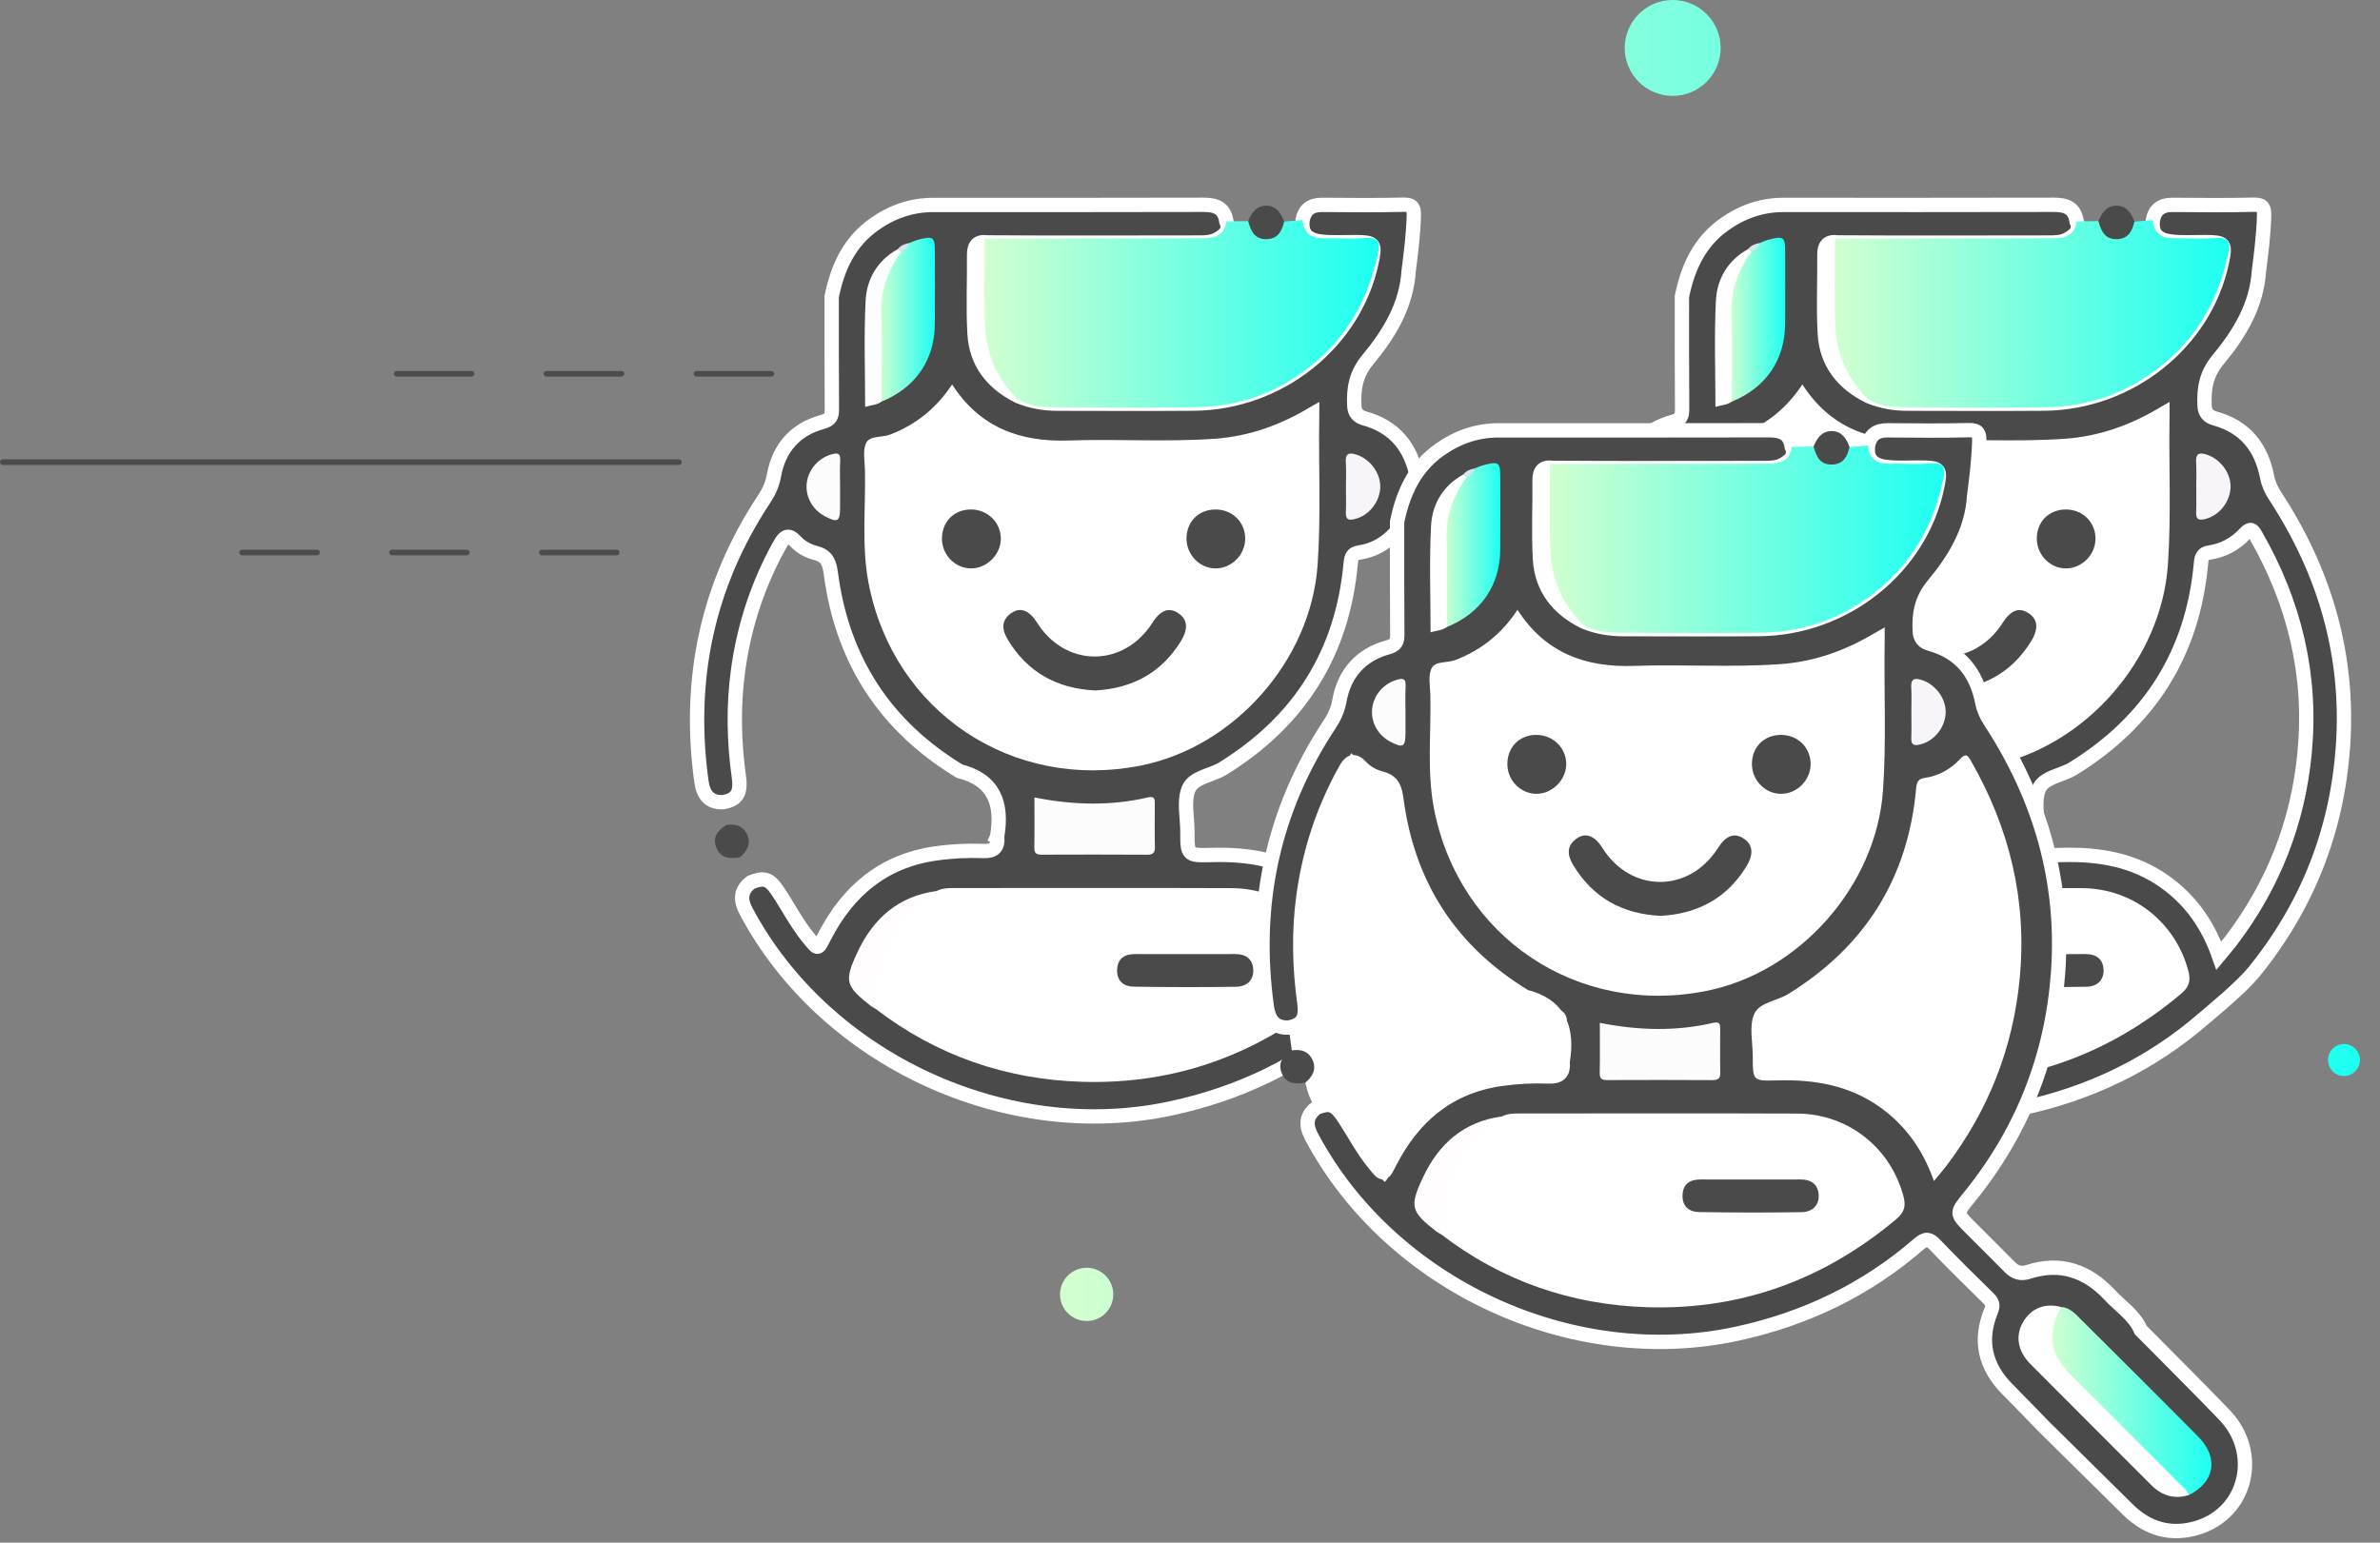 <?xml version="1.0" encoding="utf-8"?>
<!-- Generator: Adobe Illustrator 16.0.2, SVG Export Plug-In . SVG Version: 6.00 Build 0)  -->
<!DOCTYPE svg PUBLIC "-//W3C//DTD SVG 1.1//EN" "http://www.w3.org/Graphics/SVG/1.1/DTD/svg11.dtd">
<svg version="1.1" id="Layer_1" xmlns="http://www.w3.org/2000/svg" xmlns:xlink="http://www.w3.org/1999/xlink" x="0px" y="0px"
	 width="166.036px" height="107.636px" viewBox="0 0 166.036 107.636" enable-background="new 0 0 166.036 107.636"
	 xml:space="preserve">
<rect x="0" y="0" width="166.036" height="107.636" fill="#808080" stroke="none"/>
<g>
	<g>
		
			<linearGradient id="SVGID_1_" gradientUnits="userSpaceOnUse" x1="-172.531" y1="46.084" x2="-81.844" y2="46.084" gradientTransform="matrix(1 0 0 1 246.481 0)">
			<stop  offset="0" style="stop-color:#D3FFCF"/>
			<stop  offset="1" style="stop-color:#1DFFF2"/>
		</linearGradient>
		<path fill-rule="evenodd" clip-rule="evenodd" fill="url(#SVGID_1_)" d="M116.688,0c-1.84,0-3.344,1.498-3.344,3.345
			c0,1.849,1.504,3.345,3.344,3.345c1.852,0,3.35-1.497,3.35-3.345C120.037,1.498,118.539,0,116.688,0z M75.808,88.455
			c-1.021,0-1.857,0.832-1.857,1.858c0,1.026,0.836,1.856,1.857,1.856c1.028,0,1.858-0.83,1.858-1.856
			C77.666,89.287,76.836,88.455,75.808,88.455z M163.523,72.842c-0.615,0-1.115,0.504-1.115,1.118c0,0.615,0.5,1.114,1.115,1.114
			s1.114-0.499,1.114-1.114C164.638,73.346,164.139,72.842,163.523,72.842z"/>
	</g>
</g>
<path fill="#4C4C4C" d="M53.813,26.276h-5.23c-0.104,0-0.197-0.089-0.197-0.198c0-0.107,0.093-0.196,0.197-0.196h5.23
	c0.104,0,0.197,0.088,0.197,0.196C54.011,26.188,53.918,26.276,53.813,26.276z M43.358,26.276h-5.23
	c-0.104,0-0.197-0.089-0.197-0.198c0-0.107,0.093-0.196,0.197-0.196h5.23c0.104,0,0.197,0.088,0.197,0.196
	C43.556,26.188,43.463,26.276,43.358,26.276z M32.897,26.276h-5.225c-0.11,0-0.197-0.089-0.197-0.198
	c0-0.107,0.087-0.196,0.197-0.196h5.225c0.11,0,0.197,0.088,0.197,0.196C33.095,26.188,33.008,26.276,32.897,26.276z"/>
<path fill="#4C4C4C" d="M43.027,38.746h-5.225c-0.11,0-0.197-0.087-0.197-0.196s0.087-0.196,0.197-0.196h5.225
	c0.11,0,0.197,0.087,0.197,0.196S43.138,38.746,43.027,38.746z M32.572,38.746h-5.225c-0.11,0-0.197-0.087-0.197-0.196
	s0.087-0.196,0.197-0.196h5.225c0.11,0,0.197,0.087,0.197,0.196S32.683,38.746,32.572,38.746z M22.117,38.746h-5.23
	c-0.104,0-0.191-0.087-0.191-0.196s0.088-0.196,0.191-0.196h5.23c0.104,0,0.197,0.087,0.197,0.196S22.222,38.746,22.117,38.746z"/>
<path fill="#4C4C4C" d="M47.369,32.441H0.197C0.087,32.441,0,32.353,0,32.244c0-0.107,0.087-0.196,0.197-0.196h47.172
	c0.105,0,0.198,0.088,0.198,0.196C47.567,32.353,47.475,32.441,47.369,32.441z"/>
<path fill="#4B4A4B" stroke="#FFFFFF" stroke-miterlimit="10" d="M97.925,67.81c3.716-4.571,5.787-9.833,6.207-15.677
	c0.456-6.355-1.24-12.201-4.727-17.525c-0.271-0.414-0.467-0.84-0.561-1.323c-0.402-2.083-1.546-3.512-3.639-4.088
	c-0.463-0.128-0.701-0.387-0.725-0.887c-0.057-1.184,0.105-2.207,0.942-3.214c1.483-1.784,2.701-3.769,2.851-6.204
	c0.165-1.27,0.323-2.54,0.359-3.824c0.016-0.546-0.07-0.8-0.717-0.785c-1.892,0.046-3.785,0.026-5.678,0.012
	c-0.755-0.006-1.216,0.31-1.363,1.059c-0.11,0.905,0.27,1.375,1.272,1.498c0.801,0.098,1.61,0.033,2.415,0.041
	c1.326,0.013,1.401,0.102,1.128,1.387c-1.197,5.637-6.452,9.833-12.416,9.882c-3.159,0.026-6.319,0.006-9.479,0.004
	c-0.944,0-1.86-0.153-2.736-0.52c-1.808-0.898-2.95-2.313-3.07-4.354c-0.107-1.831-0.011-3.671-0.031-5.506
	c-0.007-0.666,0.253-0.966,0.922-0.872c4.924,0.037,9.849,0.011,14.772,0.01c0.453,0,0.912-0.014,1.314-0.248
	c0.467-0.271,0.864-0.598,0.586-1.232c-0.129-0.933-0.731-1.157-1.584-1.154C77.681,14.308,71.392,14.3,65.103,14.3
	c-1.531,0-2.898,0.482-4.14,1.369c-1.733,1.238-2.533,3.013-2.942,5.022c0.002,2.611-0.008,5.222,0.014,7.833
	c0.004,0.516-0.082,0.758-0.672,0.919C55.49,29.955,54.342,31.256,54,33.15c-0.114,0.634-0.343,1.141-0.68,1.65
	c-3.969,6.001-5.362,12.579-4.393,19.684c0.123,0.9,0.496,1.531,1.531,1.483c0.934-0.171,1.245-0.619,1.091-1.736
	c-0.348-2.505-0.399-5.01-0.052-7.515c0.431-3.098,1.396-6.021,2.929-8.754c0.307-0.547,0.578-0.718,1.071-0.189
	c0.378,0.405,0.887,0.682,1.412,0.813c0.822,0.204,0.963,0.737,1.063,1.484c0.799,6,3.786,10.591,8.972,13.737
	c2.415,0.604,2.998,2.274,2.628,4.505c-0.005,0.029-0.008,0.04-0.01,0.045c0.003,0.001,0.005,0.01,0.009,0.051
	c0.061,0.699-0.233,0.996-0.953,0.968c-1.127-0.043-2.249,0.012-3.373,0.174c-3.634,0.525-6.085,2.611-7.72,5.776
	c-0.487,0.944-0.431,0.959-1.106,0.136c-0.845-1.028-1.44-2.215-2.178-3.311c-0.569-0.847-0.953-0.95-1.846-0.592
	c-0.755,0.57-0.762,1.234-0.339,2.029c5.515,10.366,18.153,16.21,29.628,13.747c4.783-1.026,9.043-3.063,12.733-6.264
	C94.917,70.638,97.03,68.91,97.925,67.81z M95.473,66.674c-0.754-2.141-1.95-3.846-3.725-5.123
	c-2.169-1.562-4.629-1.973-7.233-1.897c-1.678,0.048-1.681,0.009-1.679-1.646c0.001-1-0.267-2.113,0.089-2.967
	c0.343-0.825,1.587-0.923,2.394-1.422c5.346-3.309,8.35-8.065,8.912-14.337c0.036-0.413,0.131-0.667,0.569-0.728
	c0.996-0.139,1.837-0.61,2.508-1.333c0.394-0.424,0.531-0.237,0.743,0.132c2.703,4.709,3.924,9.745,3.407,15.179
	c-0.462,4.86-2.185,9.22-5.131,13.104C96.077,65.966,95.801,66.276,95.473,66.674z"/>
<linearGradient id="SVGID_2_" gradientUnits="userSpaceOnUse" x1="68.356" y1="21.896" x2="96.19" y2="21.896">
	<stop  offset="0" style="stop-color:#D3FFCF"/>
	<stop  offset="1" style="stop-color:#1DFFF2"/>
</linearGradient>
<path fill-rule="evenodd" clip-rule="evenodd" fill="url(#SVGID_2_)" d="M90.876,15.354c0.059,0.929,0.603,1.28,1.479,1.27
	c0.968-0.012,1.94,0.058,2.902-0.021c0.869-0.07,1.039,0.258,0.881,1.032c-0.765,3.75-2.685,6.716-5.929,8.783
	c-2.057,1.31-4.33,1.963-6.756,1.994c-3.322,0.042-6.646,0.02-9.97,0.005c-0.863-0.004-1.724-0.099-2.492-0.562
	c-1.93-1.214-2.391-3.171-2.559-5.228c-0.141-1.725-0.046-3.461-0.036-5.192c0.002-0.292,0.055-0.577,0.294-0.786
	c5.063-0.01,10.126-0.026,15.189-0.023c0.863,0,1.54-0.187,1.674-1.182c0.507-0.006,1.014-0.011,1.521-0.017
	c0.16,0.059,0.248,0.191,0.344,0.322c0.619,0.84,1.16,0.854,1.829,0.049c0.103-0.124,0.185-0.264,0.338-0.334
	C90.017,15.428,90.446,15.391,90.876,15.354z"/>
<path fill-rule="evenodd" clip-rule="evenodd" fill="#4B4A4B" d="M89.586,15.465c-0.155,0.658-0.424,1.2-1.219,1.222
	c-0.862,0.023-1.103-0.59-1.292-1.258c0.236-0.583,0.577-1.085,1.272-1.079C89.049,14.357,89.368,14.876,89.586,15.465z"/>
<path fill-rule="evenodd" clip-rule="evenodd" fill="#4B4A4B" d="M50.677,57.563c0.63-0.105,1.163,0.05,1.443,0.66
	c0.302,0.656-0.004,1.165-0.501,1.591c-0.701,0.117-1.356,0.083-1.656-0.701C49.682,58.378,50.097,57.923,50.677,57.563z"/>
<path fill-rule="evenodd" clip-rule="evenodd" fill="#FFFFFF" d="M66.42,26.82c1.936,3.011,4.742,4.031,8.133,3.914
	c3.384-0.117,6.773,0.114,10.157-0.119c2.391-0.165,4.581-0.943,6.625-2.169c0.188-0.112,0.379-0.217,0.703-0.402
	c0,0.382,0.004,0.655-0.001,0.927c-0.062,3.482,0.126,6.967-0.117,10.449c-0.464,6.641-5.803,12.701-12.347,13.997
	c-8.955,1.774-17.232-3.748-18.973-12.701c-0.508-2.615-0.2-5.277-0.258-7.917c-0.014-0.644-0.171-1.384,0.089-1.905
	c0.256-0.512,1.099-0.354,1.661-0.57C63.892,29.63,65.328,28.488,66.42,26.82z"/>
<path fill-rule="evenodd" clip-rule="evenodd" fill="#FFFFFF" d="M65.339,62.168c0.387-0.201,0.805-0.208,1.226-0.208
	c6.453,0,12.907-0.018,19.36,0.007c3.56,0.013,6.538,2.392,7.427,5.792c0.181,0.688,0.037,1.119-0.512,1.58
	c-5.021,4.212-10.796,6.337-17.344,6.14c-5.316-0.16-10.159-1.826-14.408-5.09c-0.269-0.367-0.237-0.794-0.226-1.21
	c0.079-2.694,1.324-4.79,3.354-6.471C64.538,62.442,64.938,62.293,65.339,62.168z"/>
<linearGradient id="SVGID_3_" gradientUnits="userSpaceOnUse" x1="61.208" y1="22.305" x2="65.224" y2="22.305">
	<stop  offset="0" style="stop-color:#D3FFCF"/>
	<stop  offset="1" style="stop-color:#1DFFF2"/>
</linearGradient>
<path fill-rule="evenodd" clip-rule="evenodd" fill="url(#SVGID_3_)" d="M63.435,16.957c0.205-0.078,0.404-0.174,0.615-0.23
	c1.068-0.28,1.169-0.205,1.17,0.859c0.002,1.674,0.01,3.348-0.002,5.021c-0.017,2.517-1.354,4.454-3.723,5.415
	c-0.338-0.334-0.276-0.769-0.278-1.177c-0.011-1.825-0.011-3.649-0.003-5.474c0.007-1.398,0.478-2.629,1.35-3.712
	C62.842,17.411,63.188,17.247,63.435,16.957z"/>
<path fill-rule="evenodd" clip-rule="evenodd" fill="#FCFCFD" d="M72.165,55.64c2.699,0.535,5.318,0.604,7.928-0.005
	c0.472-0.11,0.47,0.141,0.469,0.457c-0.001,0.998-0.017,1.996,0.007,2.994c0.011,0.418-0.131,0.551-0.549,0.548
	c-2.446-0.016-4.894-0.012-7.341-0.003c-0.349,0.001-0.528-0.074-0.521-0.477C72.179,58,72.165,56.845,72.165,55.64z"/>
<path fill-rule="evenodd" clip-rule="evenodd" fill="#FFFDFD" d="M65.339,62.168c-2.933,1.957-4.432,4.654-4.251,8.221
	c-0.11-0.064-0.229-0.117-0.329-0.195c-1.767-1.387-1.892-1.721-0.94-3.756C60.916,64.091,62.672,62.522,65.339,62.168z"/>
<path fill-rule="evenodd" clip-rule="evenodd" fill="#FCFDFF" d="M62.863,17.601c-0.952,1.284-1.438,2.693-1.385,4.322
	c0.065,2.031,0.016,4.065,0.016,6.099c-0.325,0.238-0.713,0.24-1.139,0.366c0-2.519-0.091-4.967,0.032-7.405
	c0.078-1.53,0.83-2.819,2.248-3.603C62.849,17.313,62.9,17.412,62.863,17.601z"/>
<path fill-rule="evenodd" clip-rule="evenodd" fill="#FFFFFF" d="M68.69,16.651c-0.001,1.957-0.044,3.916,0.01,5.872
	c0.057,2.064,0.805,3.867,2.291,5.333c-2.063-0.866-3.163-2.463-3.289-4.65c-0.107-1.855,0.02-3.723-0.057-5.582
	C67.61,16.764,67.845,16.445,68.69,16.651z"/>
<path fill-rule="evenodd" clip-rule="evenodd" fill="#F7F5FA" d="M93.898,33.912c0-0.546,0.027-1.094-0.008-1.637
	c-0.038-0.585,0.151-0.74,0.723-0.561c0.973,0.305,1.729,1.316,1.676,2.328c-0.055,1.023-0.813,1.932-1.754,2.168
	c-0.45,0.113-0.665,0.052-0.643-0.468C93.919,35.133,93.898,34.522,93.898,33.912z"/>
<path fill-rule="evenodd" clip-rule="evenodd" fill="#FCFCFD" d="M58.607,34.062c0,0.449,0.001,0.897-0.001,1.346
	c-0.003,0.995-0.17,1.085-1.087,0.596c-0.856-0.457-1.348-1.372-1.237-2.306c0.11-0.942,0.808-1.73,1.706-1.99
	c0.43-0.125,0.657-0.112,0.627,0.432C58.58,32.778,58.607,33.42,58.607,34.062z"/>
<path fill-rule="evenodd" clip-rule="evenodd" fill="#D8E3EC" d="M62.863,17.601c-0.075-0.074-0.151-0.147-0.228-0.22
	c0.198-0.269,0.49-0.363,0.799-0.424C63.341,17.257,63.118,17.443,62.863,17.601z"/>
<path fill-rule="evenodd" clip-rule="evenodd" fill="#4B4A4B" d="M76.403,48.175c-2.66-0.131-4.708-1.256-6.088-3.532
	c-0.415-0.685-0.503-1.344,0.232-1.865c0.632-0.447,1.26-0.197,1.804,0.667c1.982,3.145,6.039,3.148,8.045,0.008
	c0.567-0.89,1.145-1.104,1.805-0.672c0.637,0.417,0.717,1.08,0.187,1.945C81.015,46.966,78.962,48.036,76.403,48.175z"/>
<path fill-rule="evenodd" clip-rule="evenodd" fill="#4B4A4B" d="M82.774,37.578c-0.001-1.167,0.829-2.013,1.992-2.03
	c1.191-0.018,2.107,0.872,2.103,2.04c-0.005,1.104-0.916,2.041-2.015,2.072C83.734,39.691,82.775,38.731,82.774,37.578z"/>
<path fill-rule="evenodd" clip-rule="evenodd" fill="#4B4A4B" d="M65.714,37.585c-0.001-1.172,0.822-2.018,1.983-2.038
	c1.176-0.02,2.123,0.887,2.124,2.033c0.001,1.123-1.002,2.106-2.115,2.078C66.604,39.63,65.715,38.705,65.714,37.585z"/>
<path fill-rule="evenodd" clip-rule="evenodd" fill="#4B4A4B" d="M82.69,66.569c1.161,0,2.322,0.003,3.483-0.002
	c0.719-0.003,1.207,0.323,1.256,1.047c0.054,0.789-0.467,1.222-1.189,1.233c-2.386,0.038-4.772,0.032-7.159-0.006
	c-0.682-0.011-1.171-0.396-1.148-1.161c0.023-0.806,0.514-1.119,1.275-1.114C80.368,66.574,81.529,66.569,82.69,66.569z"/>
<path fill="#4B4A4B" stroke="#FFFFFF" stroke-miterlimit="10" d="M157.243,67.81c3.716-4.571,5.787-9.833,6.207-15.677
	c0.456-6.355-1.24-12.201-4.727-17.525c-0.271-0.414-0.467-0.84-0.561-1.323c-0.402-2.083-1.546-3.512-3.639-4.088
	c-0.463-0.128-0.701-0.387-0.725-0.887c-0.057-1.184,0.105-2.207,0.942-3.214c1.483-1.784,2.701-3.769,2.851-6.204
	c0.165-1.27,0.323-2.54,0.359-3.824c0.016-0.546-0.07-0.8-0.717-0.785c-1.892,0.046-3.785,0.026-5.678,0.012
	c-0.755-0.006-1.216,0.31-1.363,1.059c-0.11,0.905,0.27,1.375,1.272,1.498c0.801,0.098,1.61,0.033,2.415,0.041
	c1.326,0.013,1.401,0.102,1.128,1.387c-1.197,5.637-6.452,9.833-12.416,9.882c-3.159,0.026-6.319,0.006-9.479,0.004
	c-0.944,0-1.86-0.153-2.736-0.52c-1.808-0.898-2.95-2.313-3.07-4.354c-0.107-1.831-0.011-3.671-0.031-5.506
	c-0.007-0.666,0.253-0.966,0.922-0.872c4.924,0.037,9.849,0.011,14.772,0.01c0.453,0,0.912-0.014,1.314-0.248
	c0.467-0.271,0.864-0.598,0.586-1.232c-0.129-0.933-0.731-1.157-1.584-1.154c-6.289,0.016-12.578,0.009-18.867,0.008
	c-1.531,0-2.898,0.482-4.14,1.369c-1.733,1.238-2.533,3.013-2.942,5.022c0.002,2.611-0.008,5.222,0.014,7.833
	c0.004,0.516-0.082,0.758-0.672,0.919c-1.872,0.512-3.021,1.813-3.362,3.707c-0.114,0.634-0.343,1.141-0.68,1.65
	c-3.969,6.001-5.362,12.579-4.393,19.684c0.123,0.9,0.496,1.531,1.531,1.483c0.934-0.171,1.245-0.619,1.091-1.736
	c-0.348-2.505-0.399-5.01-0.052-7.515c0.431-3.098,1.396-6.021,2.929-8.754c0.307-0.547,0.578-0.718,1.071-0.189
	c0.378,0.405,0.887,0.682,1.412,0.813c0.822,0.204,0.963,0.737,1.063,1.484c0.799,6,3.786,10.591,8.972,13.737
	c2.415,0.604,2.998,2.274,2.628,4.505c-0.005,0.029-0.008,0.04-0.01,0.045c0.003,0.001,0.005,0.01,0.009,0.051
	c0.061,0.699-0.233,0.996-0.953,0.968c-1.127-0.043-2.249,0.012-3.373,0.174c-3.634,0.525-6.085,2.611-7.72,5.776
	c-0.487,0.944-0.431,0.959-1.106,0.136c-0.845-1.028-1.44-2.215-2.178-3.311c-0.569-0.847-0.953-0.95-1.846-0.592
	c-0.755,0.57-0.762,1.234-0.339,2.029c5.515,10.366,18.153,16.21,29.628,13.747c4.783-1.026,9.043-3.063,12.733-6.264
	C154.235,70.638,156.349,68.91,157.243,67.81z M154.791,66.674c-0.754-2.141-1.95-3.846-3.725-5.123
	c-2.169-1.562-4.629-1.973-7.233-1.897c-1.678,0.048-1.681,0.009-1.679-1.646c0.001-1-0.267-2.113,0.089-2.967
	c0.343-0.825,1.587-0.923,2.394-1.422c5.346-3.309,8.35-8.065,8.912-14.337c0.036-0.413,0.131-0.667,0.569-0.728
	c0.996-0.139,1.837-0.61,2.508-1.333c0.394-0.424,0.531-0.237,0.743,0.132c2.703,4.709,3.924,9.745,3.407,15.179
	c-0.462,4.86-2.185,9.22-5.131,13.104C155.396,65.966,155.119,66.276,154.791,66.674z"/>
<linearGradient id="SVGID_4_" gradientUnits="userSpaceOnUse" x1="127.675" y1="21.896" x2="155.509" y2="21.896">
	<stop  offset="0" style="stop-color:#D3FFCF"/>
	<stop  offset="1" style="stop-color:#1DFFF2"/>
</linearGradient>
<path fill-rule="evenodd" clip-rule="evenodd" fill="url(#SVGID_4_)" d="M150.194,15.354c0.059,0.929,0.603,1.28,1.479,1.27
	c0.968-0.012,1.94,0.058,2.902-0.021c0.869-0.07,1.039,0.258,0.881,1.032c-0.765,3.75-2.685,6.716-5.929,8.783
	c-2.057,1.31-4.33,1.963-6.756,1.994c-3.322,0.042-6.646,0.02-9.97,0.005c-0.863-0.004-1.724-0.099-2.492-0.562
	c-1.93-1.214-2.391-3.171-2.559-5.228c-0.141-1.725-0.046-3.461-0.036-5.192c0.002-0.292,0.055-0.577,0.294-0.786
	c5.063-0.01,10.126-0.026,15.189-0.023c0.863,0,1.54-0.187,1.674-1.182c0.507-0.006,1.014-0.011,1.521-0.017
	c0.16,0.059,0.248,0.191,0.344,0.322c0.619,0.84,1.16,0.854,1.829,0.049c0.103-0.124,0.185-0.264,0.338-0.334
	C149.335,15.428,149.765,15.391,150.194,15.354z"/>
<path fill-rule="evenodd" clip-rule="evenodd" fill="#4B4A4B" d="M148.904,15.465c-0.155,0.658-0.424,1.2-1.219,1.222
	c-0.862,0.023-1.103-0.59-1.292-1.258c0.236-0.583,0.577-1.085,1.272-1.079C148.367,14.357,148.687,14.876,148.904,15.465z"/>
<path fill-rule="evenodd" clip-rule="evenodd" fill="#4B4A4B" d="M109.995,57.563c0.63-0.105,1.163,0.05,1.443,0.66
	c0.302,0.656-0.004,1.165-0.501,1.591c-0.701,0.117-1.356,0.083-1.656-0.701C109,58.378,109.415,57.923,109.995,57.563z"/>
<path fill-rule="evenodd" clip-rule="evenodd" fill="#FFFFFF" d="M125.738,26.82c1.936,3.011,4.742,4.031,8.133,3.914
	c3.384-0.117,6.773,0.114,10.157-0.119c2.391-0.165,4.581-0.943,6.625-2.169c0.188-0.112,0.379-0.217,0.703-0.402
	c0,0.382,0.004,0.655-0.001,0.927c-0.062,3.482,0.126,6.967-0.117,10.449c-0.464,6.641-5.803,12.701-12.347,13.997
	c-8.955,1.774-17.232-3.748-18.973-12.701c-0.508-2.615-0.2-5.277-0.258-7.917c-0.014-0.644-0.171-1.384,0.089-1.905
	c0.256-0.512,1.099-0.354,1.661-0.57C123.21,29.63,124.646,28.488,125.738,26.82z"/>
<path fill-rule="evenodd" clip-rule="evenodd" fill="#FFFFFF" d="M124.657,62.168c0.387-0.201,0.805-0.208,1.226-0.208
	c6.453,0,12.907-0.018,19.36,0.007c3.56,0.013,6.538,2.392,7.427,5.792c0.181,0.688,0.037,1.119-0.512,1.58
	c-5.021,4.212-10.796,6.337-17.344,6.14c-5.316-0.16-10.159-1.826-14.408-5.09c-0.269-0.367-0.237-0.794-0.226-1.21
	c0.079-2.694,1.324-4.79,3.354-6.471C123.856,62.442,124.257,62.293,124.657,62.168z"/>
<linearGradient id="SVGID_5_" gradientUnits="userSpaceOnUse" x1="120.526" y1="22.305" x2="124.542" y2="22.305">
	<stop  offset="0" style="stop-color:#D3FFCF"/>
	<stop  offset="1" style="stop-color:#1DFFF2"/>
</linearGradient>
<path fill-rule="evenodd" clip-rule="evenodd" fill="url(#SVGID_5_)" d="M122.753,16.957c0.205-0.078,0.404-0.174,0.615-0.23
	c1.068-0.28,1.169-0.205,1.17,0.859c0.002,1.674,0.01,3.348-0.002,5.021c-0.017,2.517-1.354,4.454-3.723,5.415
	c-0.338-0.334-0.276-0.769-0.278-1.177c-0.011-1.825-0.011-3.649-0.003-5.474c0.007-1.398,0.478-2.629,1.35-3.712
	C122.16,17.411,122.507,17.247,122.753,16.957z"/>
<path fill-rule="evenodd" clip-rule="evenodd" fill="#FCFCFD" d="M131.483,55.64c2.699,0.535,5.318,0.604,7.928-0.005
	c0.472-0.11,0.47,0.141,0.469,0.457c-0.001,0.998-0.017,1.996,0.007,2.994c0.011,0.418-0.131,0.551-0.549,0.548
	c-2.446-0.016-4.894-0.012-7.341-0.003c-0.349,0.001-0.528-0.074-0.521-0.477C131.497,58,131.483,56.845,131.483,55.64z"/>
<path fill-rule="evenodd" clip-rule="evenodd" fill="#FFFDFD" d="M124.657,62.168c-2.933,1.957-4.432,4.654-4.251,8.221
	c-0.11-0.064-0.229-0.117-0.329-0.195c-1.767-1.387-1.892-1.721-0.94-3.756C120.234,64.091,121.99,62.522,124.657,62.168z"/>
<path fill-rule="evenodd" clip-rule="evenodd" fill="#FFFFFF" d="M122.182,17.601c-0.952,1.284-1.438,2.693-1.385,4.322
	c0.065,2.031,0.016,4.065,0.016,6.099c-0.325,0.238-0.713,0.24-1.139,0.366c0-2.519-0.091-4.967,0.032-7.405
	c0.078-1.53,0.83-2.819,2.248-3.603C122.167,17.313,122.219,17.412,122.182,17.601z"/>
<path fill-rule="evenodd" clip-rule="evenodd" fill="#FFFFFF" d="M128.009,16.651c-0.001,1.957-0.044,3.916,0.01,5.872
	c0.057,2.064,0.805,3.867,2.291,5.333c-2.063-0.866-3.163-2.463-3.289-4.65c-0.107-1.855,0.02-3.723-0.057-5.582
	C126.929,16.764,127.163,16.445,128.009,16.651z"/>
<path fill-rule="evenodd" clip-rule="evenodd" fill="#F7F5FA" d="M153.217,33.912c0-0.546,0.027-1.094-0.008-1.637
	c-0.038-0.585,0.151-0.74,0.723-0.561c0.973,0.305,1.729,1.316,1.676,2.328c-0.055,1.023-0.813,1.932-1.754,2.168
	c-0.45,0.113-0.665,0.052-0.643-0.468C153.237,35.133,153.217,34.522,153.217,33.912z"/>
<path fill-rule="evenodd" clip-rule="evenodd" fill="#FCFCFD" d="M117.926,34.062c0,0.449,0.001,0.897-0.001,1.346
	c-0.003,0.995-0.17,1.085-1.087,0.596c-0.856-0.457-1.348-1.372-1.237-2.306c0.11-0.942,0.808-1.73,1.706-1.99
	c0.43-0.125,0.657-0.112,0.627,0.432C117.898,32.778,117.926,33.42,117.926,34.062z"/>
<path fill-rule="evenodd" clip-rule="evenodd" fill="#D8E3EC" d="M122.182,17.601c-0.075-0.074-0.151-0.147-0.228-0.22
	c0.198-0.269,0.49-0.363,0.799-0.424C122.659,17.257,122.437,17.443,122.182,17.601z"/>
<path fill-rule="evenodd" clip-rule="evenodd" fill="#4B4A4B" d="M135.722,48.175c-2.66-0.131-4.708-1.256-6.088-3.532
	c-0.415-0.685-0.503-1.344,0.232-1.865c0.632-0.447,1.26-0.197,1.804,0.667c1.982,3.145,6.039,3.148,8.045,0.008
	c0.567-0.89,1.145-1.104,1.805-0.672c0.637,0.417,0.717,1.08,0.187,1.945C140.333,46.966,138.28,48.036,135.722,48.175z"/>
<path fill-rule="evenodd" clip-rule="evenodd" fill="#4B4A4B" d="M142.093,37.578c-0.001-1.167,0.829-2.013,1.992-2.03
	c1.191-0.018,2.107,0.872,2.103,2.04c-0.005,1.104-0.916,2.041-2.015,2.072C143.053,39.691,142.094,38.731,142.093,37.578z"/>
<path fill-rule="evenodd" clip-rule="evenodd" fill="#4B4A4B" d="M125.032,37.585c-0.001-1.172,0.822-2.018,1.983-2.038
	c1.176-0.02,2.123,0.887,2.124,2.033c0.001,1.123-1.002,2.106-2.115,2.078C125.923,39.63,125.033,38.705,125.032,37.585z"/>
<path fill-rule="evenodd" clip-rule="evenodd" fill="#4B4A4B" d="M142.009,66.569c1.161,0,2.322,0.003,3.483-0.002
	c0.719-0.003,1.207,0.323,1.256,1.047c0.054,0.789-0.467,1.222-1.189,1.233c-2.386,0.038-4.772,0.032-7.159-0.006
	c-0.682-0.011-1.171-0.396-1.148-1.161c0.023-0.806,0.514-1.119,1.275-1.114C139.687,66.574,140.848,66.569,142.009,66.569z"/>
<path fill-rule="evenodd" clip-rule="evenodd" fill="#4B4A4B" stroke="#FFFFFF" stroke-miterlimit="10" d="M89.903,71.694
	c-1.035,0.048-1.408-0.583-1.531-1.483c-0.97-7.105,0.424-13.683,4.393-19.684c0.337-0.51,0.565-1.016,0.68-1.65
	c0.342-1.894,1.49-3.195,3.362-3.707c0.59-0.162,0.676-0.403,0.672-0.919c-0.021-2.61-0.012-5.222-0.014-7.833
	c0.409-2.009,1.209-3.785,2.942-5.022c1.241-0.887,2.608-1.369,4.14-1.369c6.289,0,12.578,0.008,18.867-0.008
	c0.853-0.002,1.455,0.221,1.584,1.154c0.278,0.635-0.119,0.962-0.586,1.232c-0.402,0.234-0.861,0.248-1.314,0.248
	c-4.924,0-9.849,0.026-14.772-0.01c-0.669-0.094-0.929,0.206-0.922,0.872c0.021,1.835-0.076,3.676,0.031,5.506
	c0.12,2.041,1.263,3.455,3.07,4.354c0.876,0.367,1.792,0.52,2.736,0.52c3.159,0.001,6.319,0.022,9.479-0.004
	c5.964-0.05,11.219-4.246,12.416-9.882c0.273-1.285,0.198-1.374-1.128-1.387c-0.805-0.008-1.614,0.057-2.415-0.041
	c-1.003-0.123-1.383-0.593-1.272-1.498c0.147-0.749,0.608-1.065,1.363-1.059c1.893,0.015,3.786,0.035,5.678-0.012
	c0.646-0.016,0.732,0.239,0.717,0.785c-0.036,1.284-0.194,2.554-0.359,3.824c-0.149,2.435-1.367,4.419-2.851,6.204
	c-0.837,1.007-0.999,2.03-0.942,3.214c0.023,0.5,0.262,0.759,0.725,0.887c2.093,0.576,3.236,2.005,3.639,4.088
	c0.094,0.483,0.289,0.909,0.561,1.323c3.486,5.325,5.183,11.17,4.727,17.525c-0.42,5.844-2.491,11.105-6.207,15.677
	c-0.895,1.1-0.915,1.107,0.093,2.117c0.912,0.913,1.832,1.818,2.734,2.74c0.379,0.387,0.774,0.516,1.305,0.345
	c2.252-0.728,4.131-0.057,5.69,1.622c0.738,0.795,1.703,1.396,2.158,2.443c1.946,1.971,3.914,3.92,5.834,5.917
	c2.544,2.646,1.557,6.809-1.867,7.863c-1.854,0.571-3.493,0.097-4.872-1.263c-1.95-1.921-3.896-3.847-5.843-5.771
	c-0.853-0.875-1.697-1.757-2.559-2.623c-1.57-1.58-1.99-3.405-1.138-5.47c0.17-0.413,0.075-0.618-0.208-0.895
	c-1.245-1.217-2.484-2.441-3.689-3.697c-0.406-0.423-0.646-0.5-1.146-0.067c-3.69,3.201-7.95,5.237-12.733,6.264
	c-11.475,2.463-24.113-3.38-29.628-13.747c-0.423-0.795-0.416-1.459,0.339-2.029c0.893-0.358,1.276-0.255,1.846,0.592
	c0.737,1.096,1.333,2.283,2.178,3.311c0.676,0.823,0.619,0.808,1.106-0.136c1.635-3.165,4.086-5.251,7.72-5.776
	c1.124-0.162,2.246-0.217,3.373-0.174c0.72,0.028,1.014-0.269,0.953-0.968c-0.011-0.128-0.02,0.03,0.001-0.096
	c0.37-2.23-0.213-3.901-2.628-4.505c-5.186-3.146-8.173-7.737-8.972-13.737c-0.1-0.748-0.24-1.281-1.063-1.484
	c-0.525-0.131-1.034-0.407-1.412-0.813c-0.493-0.529-0.765-0.358-1.071,0.189c-1.533,2.733-2.498,5.656-2.929,8.754
	c-0.348,2.505-0.296,5.01,0.052,7.515C91.148,71.075,90.837,71.523,89.903,71.694z"/>
<linearGradient id="SVGID_6_" gradientUnits="userSpaceOnUse" x1="107.801" y1="37.623" x2="135.635" y2="37.623">
	<stop  offset="0" style="stop-color:#D3FFCF"/>
	<stop  offset="1" style="stop-color:#1DFFF2"/>
</linearGradient>
<path fill-rule="evenodd" clip-rule="evenodd" fill="url(#SVGID_6_)" d="M130.32,31.082c0.059,0.929,0.603,1.28,1.479,1.27
	c0.968-0.012,1.94,0.058,2.902-0.021c0.869-0.07,1.039,0.258,0.881,1.032c-0.765,3.75-2.685,6.716-5.929,8.783
	c-2.057,1.31-4.33,1.963-6.756,1.994c-3.322,0.042-6.646,0.02-9.97,0.005c-0.863-0.004-1.724-0.099-2.492-0.562
	c-1.93-1.214-2.391-3.171-2.559-5.228c-0.141-1.725-0.046-3.461-0.036-5.192c0.002-0.292,0.055-0.577,0.294-0.786
	c5.063-0.01,10.126-0.026,15.189-0.023c0.863,0,1.54-0.187,1.674-1.182c0.507-0.006,1.014-0.011,1.521-0.017
	c0.16,0.059,0.248,0.191,0.344,0.322c0.619,0.84,1.16,0.854,1.829,0.049c0.103-0.124,0.185-0.264,0.338-0.334
	C129.461,31.155,129.891,31.118,130.32,31.082z"/>
<path fill-rule="evenodd" clip-rule="evenodd" fill="#4B4A4B" d="M129.03,31.192c-0.155,0.658-0.424,1.2-1.219,1.222
	c-0.862,0.023-1.103-0.59-1.292-1.258c0.236-0.583,0.577-1.085,1.272-1.079C128.493,30.084,128.813,30.603,129.03,31.192z"/>
<path fill-rule="evenodd" clip-rule="evenodd" fill="#FFFFFF" d="M89.903,71.694c0.743-0.347,0.968-0.876,0.844-1.718
	c-0.919-6.206,0.21-12.009,3.521-17.428c0.828,0.848,1.697,1.522,2.866,1.738c0.622,0.115,0.425,0.731,0.464,1.131
	c0.315,3.243,1.438,6.173,3.331,8.815c1.98,2.763,4.531,4.818,7.674,6.112c0.524,0.216,0.738,0.474,0.708,1.055
	c-0.052,1.03-0.06,2.066,0.001,3.095c0.041,0.702-0.13,0.948-0.884,0.917c-1.478-0.063-2.973-0.124-4.428,0.229
	c-3.519,0.851-5.907,2.983-7.141,6.396c-0.032,0.09-0.063,0.182-0.109,0.265c-0.03,0.055-0.085,0.095-0.155,0.169
	c-1.144-1.275-2.123-2.665-2.919-4.169c-0.417-0.787-0.934-1.201-1.837-1.015c-0.467-0.488-0.614-1.12-0.776-1.744
	c-0.01-0.03-0.035-0.065-0.026-0.089c0.516-1.461,0.47-1.57-0.916-2.162C90.049,72.758,89.977,72.226,89.903,71.694z"/>
<path fill-rule="evenodd" clip-rule="evenodd" fill="#4B4A4B" d="M90.121,73.291c0.63-0.105,1.163,0.05,1.443,0.66
	c0.302,0.656-0.004,1.165-0.501,1.591c-0.701,0.117-1.356,0.083-1.656-0.701C89.126,74.105,89.541,73.65,90.121,73.291z"/>
<path fill-rule="evenodd" clip-rule="evenodd" fill="#FFFFFF" d="M105.864,42.547c1.936,3.011,4.742,4.031,8.133,3.914
	c3.384-0.117,6.773,0.114,10.157-0.119c2.391-0.165,4.581-0.943,6.625-2.169c0.188-0.112,0.379-0.217,0.703-0.402
	c0,0.382,0.004,0.655-0.001,0.927c-0.062,3.482,0.126,6.967-0.117,10.449c-0.464,6.641-5.803,12.701-12.347,13.997
	c-8.955,1.774-17.232-3.748-18.973-12.701c-0.508-2.615-0.2-5.277-0.258-7.917c-0.014-0.644-0.171-1.384,0.089-1.905
	c0.256-0.512,1.099-0.354,1.661-0.57C103.336,45.357,104.772,44.215,105.864,42.547z"/>
<path fill-rule="evenodd" clip-rule="evenodd" fill="#FFFFFF" d="M104.783,77.896c0.387-0.201,0.805-0.208,1.226-0.208
	c6.453,0,12.907-0.018,19.36,0.007c3.56,0.013,6.538,2.392,7.427,5.792c0.181,0.688,0.037,1.119-0.512,1.58
	c-5.021,4.212-10.796,6.337-17.344,6.14c-5.316-0.16-10.159-1.826-14.408-5.09c-0.269-0.367-0.237-0.794-0.226-1.21
	c0.079-2.694,1.324-4.79,3.354-6.471C103.982,78.169,104.383,78.021,104.783,77.896z"/>
<path fill-rule="evenodd" clip-rule="evenodd" fill="#FFFFFF" d="M134.917,82.401c-0.754-2.141-1.95-3.846-3.725-5.123
	c-2.169-1.562-4.629-1.973-7.233-1.897c-1.678,0.048-1.681,0.009-1.679-1.646c0.001-1-0.267-2.113,0.089-2.967
	c0.343-0.825,1.587-0.923,2.394-1.422c5.346-3.309,8.35-8.065,8.912-14.337c0.036-0.413,0.131-0.667,0.569-0.728
	c0.996-0.139,1.837-0.61,2.508-1.333c0.394-0.424,0.531-0.237,0.743,0.132c2.703,4.709,3.924,9.745,3.407,15.179
	c-0.462,4.86-2.185,9.22-5.131,13.104C135.521,81.693,135.245,82.003,134.917,82.401z"/>
<linearGradient id="SVGID_7_" gradientUnits="userSpaceOnUse" x1="142.931" y1="97.753" x2="154.277" y2="97.753">
	<stop  offset="0" style="stop-color:#D3FFCF"/>
	<stop  offset="1" style="stop-color:#1DFFF2"/>
</linearGradient>
<path fill-rule="evenodd" clip-rule="evenodd" fill="url(#SVGID_7_)" d="M143.785,91.189c0.604,0.038,0.979,0.462,1.361,0.844
	c2.743,2.729,5.489,5.457,8.21,8.208c1.451,1.469,1.155,3.173-0.659,4.075c-0.306-0.125-0.53-0.355-0.758-0.583
	c-2.589-2.594-5.194-5.171-7.766-7.781c-1.093-1.108-1.557-2.421-1.019-3.965C143.271,91.655,143.392,91.31,143.785,91.189z"/>
<linearGradient id="SVGID_8_" gradientUnits="userSpaceOnUse" x1="100.652" y1="38.032" x2="104.668" y2="38.032">
	<stop  offset="0" style="stop-color:#D3FFCF"/>
	<stop  offset="1" style="stop-color:#1DFFF2"/>
</linearGradient>
<path fill-rule="evenodd" clip-rule="evenodd" fill="url(#SVGID_8_)" d="M102.879,32.684c0.205-0.078,0.404-0.174,0.615-0.23
	c1.068-0.28,1.169-0.205,1.17,0.859c0.002,1.674,0.01,3.348-0.002,5.021c-0.017,2.517-1.354,4.454-3.723,5.415
	c-0.338-0.334-0.276-0.769-0.278-1.177c-0.011-1.825-0.011-3.649-0.003-5.474c0.007-1.398,0.478-2.629,1.35-3.712
	C102.286,33.138,102.633,32.974,102.879,32.684z"/>
<path fill-rule="evenodd" clip-rule="evenodd" fill="#FCFCFD" d="M111.609,71.367c2.699,0.535,5.318,0.604,7.928-0.005
	c0.472-0.11,0.47,0.141,0.469,0.457c-0.001,0.998-0.017,1.996,0.007,2.994c0.011,0.418-0.131,0.551-0.549,0.548
	c-2.446-0.016-4.894-0.012-7.341-0.003c-0.349,0.001-0.528-0.074-0.521-0.477C111.623,73.727,111.609,72.572,111.609,71.367z"/>
<path fill-rule="evenodd" clip-rule="evenodd" fill="#FFFFFF" d="M143.785,91.189c-0.993,1.854-0.801,3.254,0.66,4.718
	c2.528,2.533,5.062,5.061,7.589,7.593c0.248,0.248,0.545,0.461,0.663,0.816c-1.025,0.304-1.885,0.041-2.636-0.715
	c-2.796-2.812-5.61-5.604-8.403-8.417c-0.922-0.929-1.081-2.01-0.5-2.978C141.724,91.266,142.671,90.899,143.785,91.189z"/>
<path fill-rule="evenodd" clip-rule="evenodd" fill="#FFFDFD" d="M104.783,77.896c-2.933,1.957-4.432,4.654-4.251,8.221
	c-0.11-0.064-0.229-0.117-0.329-0.195c-1.767-1.387-1.892-1.721-0.94-3.756C100.36,79.818,102.116,78.249,104.783,77.896z"/>
<path fill-rule="evenodd" clip-rule="evenodd" fill="#FFFFFF" d="M102.308,33.328c-0.952,1.284-1.438,2.693-1.385,4.322
	c0.065,2.031,0.016,4.065,0.016,6.099c-0.325,0.238-0.713,0.24-1.139,0.366c0-2.519-0.091-4.967,0.032-7.405
	c0.078-1.53,0.83-2.819,2.248-3.603C102.293,33.041,102.345,33.139,102.308,33.328z"/>
<path fill-rule="evenodd" clip-rule="evenodd" fill="#FFFFFF" d="M108.135,32.378c-0.001,1.957-0.044,3.916,0.01,5.872
	c0.057,2.064,0.805,3.867,2.291,5.333c-2.063-0.866-3.163-2.463-3.289-4.65c-0.107-1.855,0.02-3.723-0.057-5.582
	C107.055,32.491,107.289,32.172,108.135,32.378z"/>
<path fill-rule="evenodd" clip-rule="evenodd" fill="#F7F5FA" d="M133.343,49.639c0-0.546,0.027-1.094-0.008-1.637
	c-0.038-0.585,0.151-0.74,0.723-0.561c0.973,0.305,1.729,1.316,1.676,2.328c-0.055,1.023-0.813,1.932-1.754,2.168
	c-0.45,0.113-0.665,0.052-0.643-0.468C133.363,50.86,133.343,50.249,133.343,49.639z"/>
<path fill-rule="evenodd" clip-rule="evenodd" fill="#FCFCFD" d="M98.052,49.789c0,0.449,0.001,0.897-0.001,1.346
	c-0.003,0.995-0.17,1.085-1.087,0.596c-0.856-0.457-1.348-1.372-1.237-2.306c0.11-0.942,0.808-1.73,1.706-1.99
	c0.43-0.125,0.657-0.112,0.627,0.432C98.024,48.505,98.052,49.147,98.052,49.789z"/>
<path fill-rule="evenodd" clip-rule="evenodd" fill="#D8E3EC" d="M102.308,33.328c-0.075-0.074-0.151-0.147-0.228-0.22
	c0.198-0.269,0.49-0.363,0.799-0.424C102.785,32.984,102.563,33.17,102.308,33.328z"/>
<path fill-rule="evenodd" clip-rule="evenodd" fill="#4B4A4B" d="M115.848,63.902c-2.66-0.131-4.708-1.256-6.088-3.532
	c-0.415-0.685-0.503-1.344,0.232-1.865c0.632-0.447,1.26-0.197,1.804,0.667c1.982,3.145,6.039,3.148,8.045,0.008
	c0.567-0.89,1.145-1.104,1.805-0.672c0.637,0.417,0.717,1.08,0.187,1.945C120.459,62.693,118.406,63.763,115.848,63.902z"/>
<path fill-rule="evenodd" clip-rule="evenodd" fill="#4B4A4B" d="M122.219,53.305c-0.001-1.167,0.829-2.013,1.992-2.03
	c1.191-0.018,2.107,0.872,2.103,2.04c-0.005,1.104-0.916,2.041-2.015,2.072C123.179,55.418,122.22,54.458,122.219,53.305z"/>
<path fill-rule="evenodd" clip-rule="evenodd" fill="#4B4A4B" d="M105.158,53.313c-0.001-1.172,0.822-2.018,1.983-2.038
	c1.176-0.02,2.123,0.887,2.124,2.033c0.001,1.123-1.002,2.106-2.115,2.078C106.049,55.357,105.159,54.432,105.158,53.313z"/>
<path fill-rule="evenodd" clip-rule="evenodd" fill="#4B4A4B" d="M122.135,82.296c1.161,0,2.322,0.003,3.483-0.002
	c0.719-0.003,1.207,0.323,1.256,1.047c0.054,0.789-0.467,1.222-1.189,1.233c-2.386,0.038-4.772,0.032-7.159-0.006
	c-0.682-0.011-1.171-0.396-1.148-1.161c0.023-0.806,0.514-1.119,1.275-1.114C119.813,82.301,120.974,82.296,122.135,82.296z"/>
</svg>
